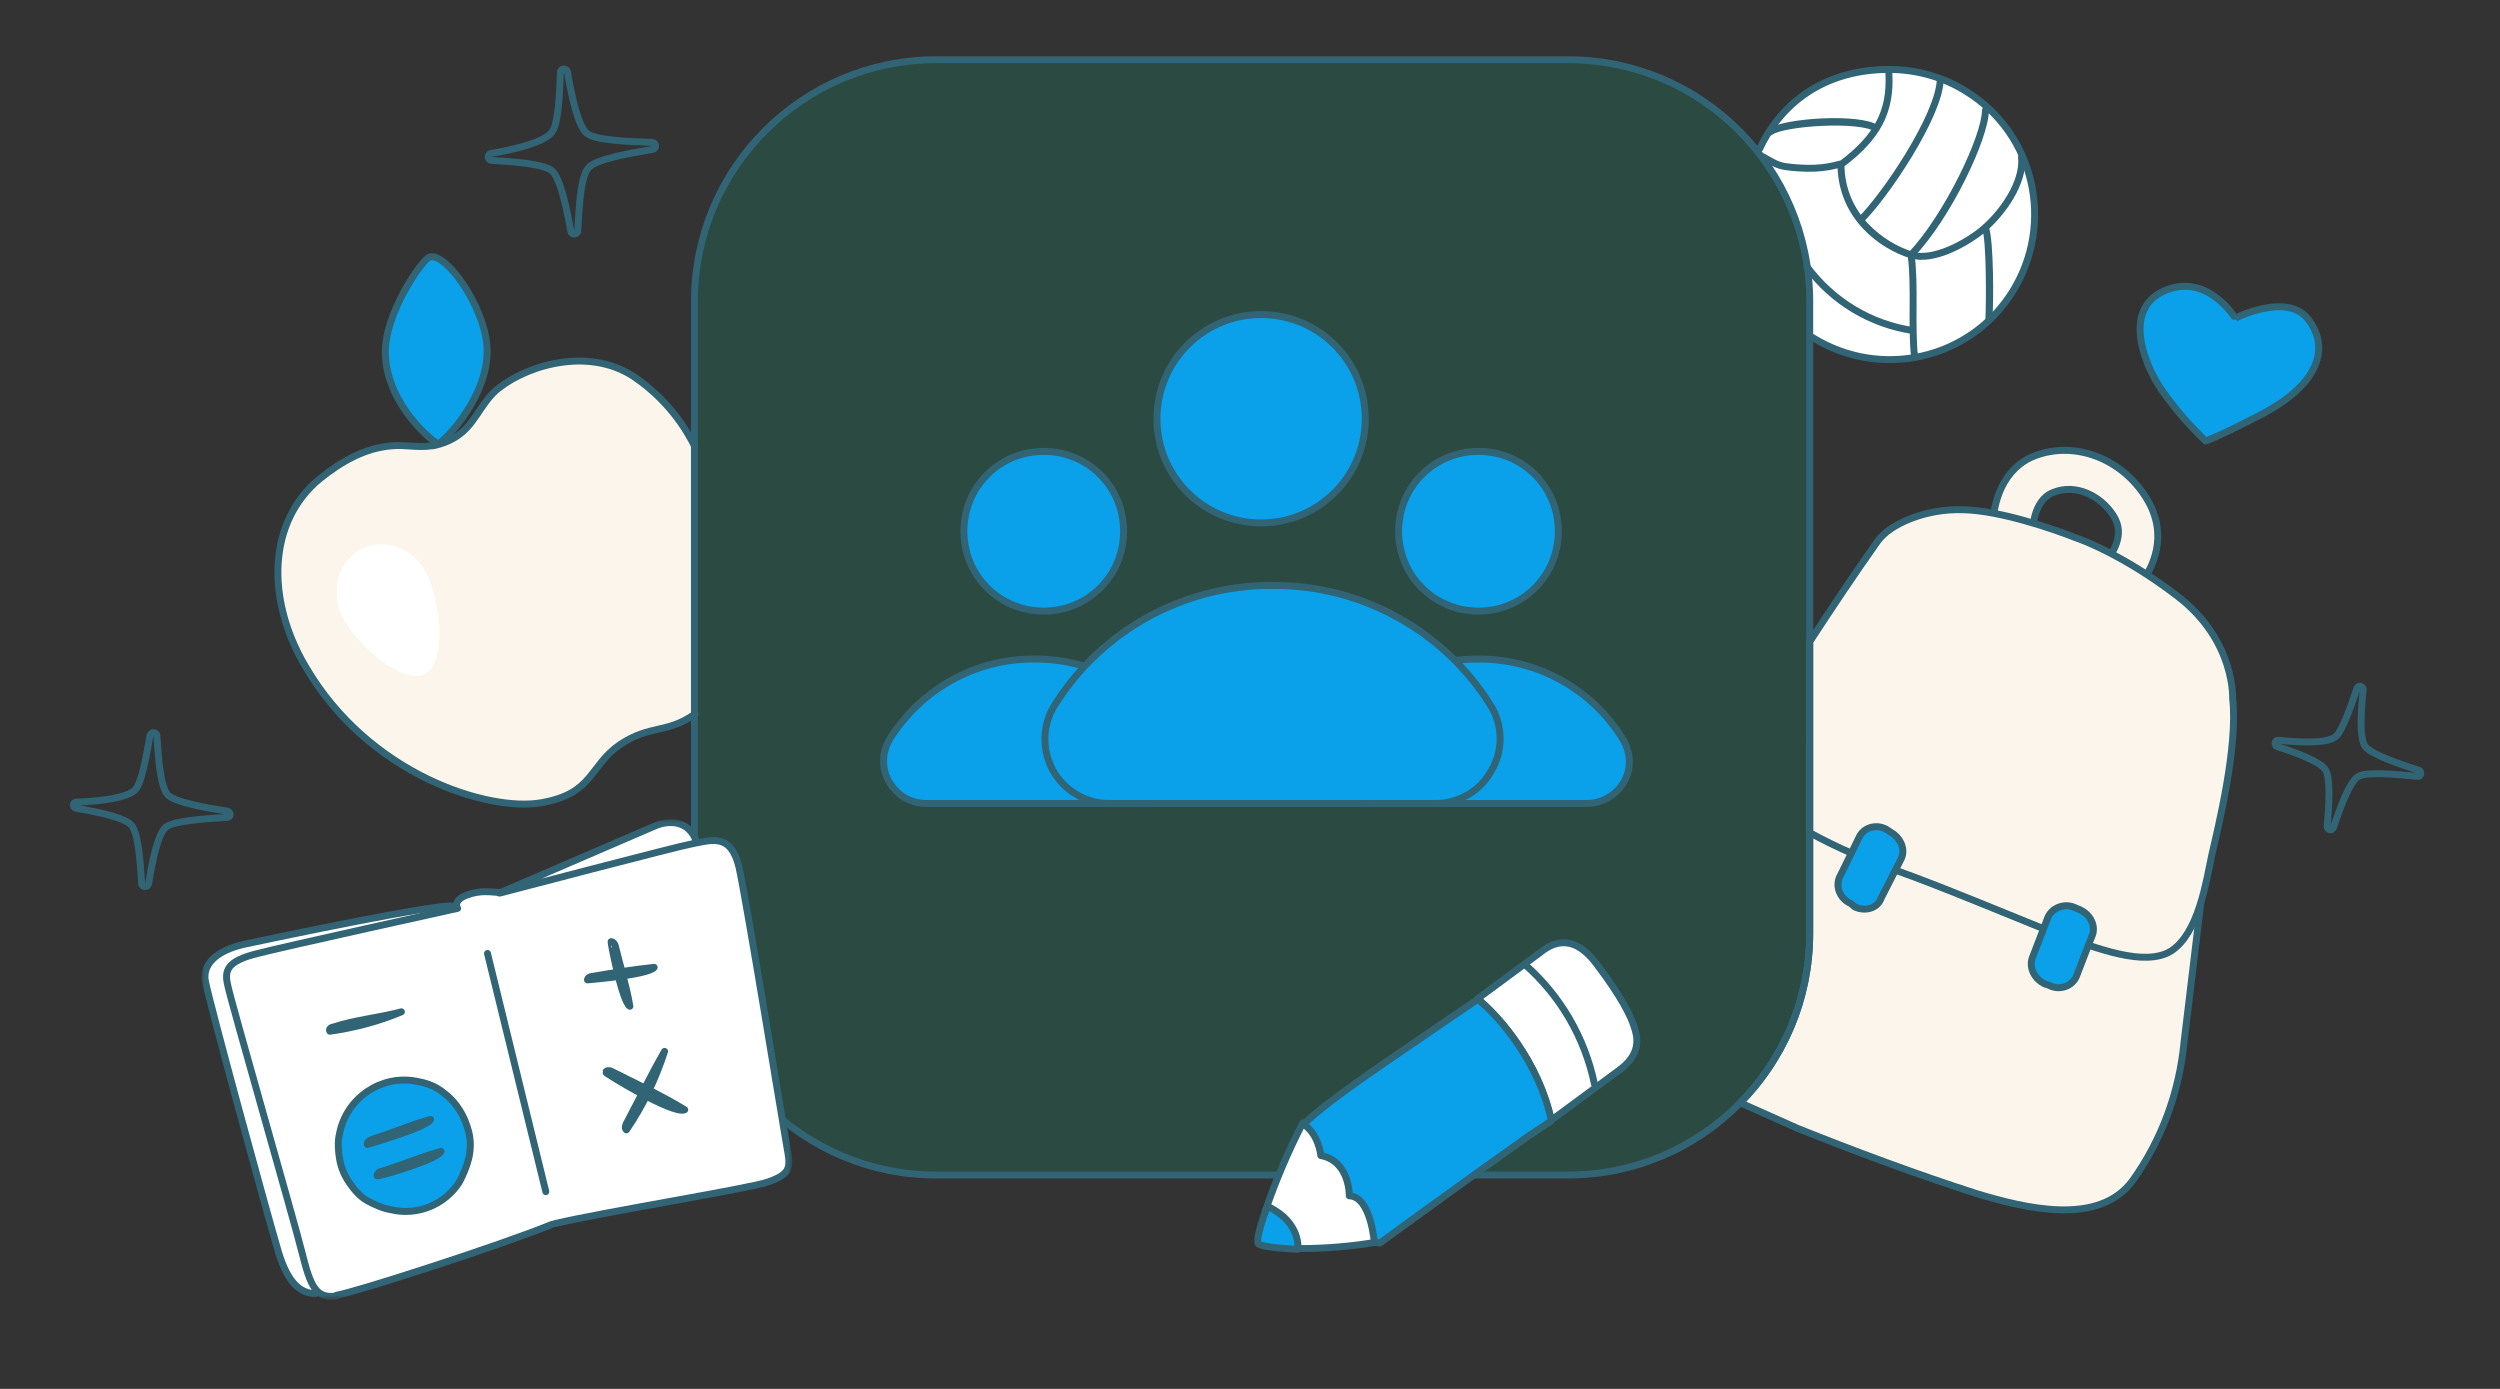 <svg xmlns="http://www.w3.org/2000/svg" width="360" height="200" fill="none"><rect width="100%" height="100%" fill="#333333" stroke="none"/><g clip-path="url(#a)"><mask id="b" width="360" height="200" x="0" y="0" fill="none" maskUnits="userSpaceOnUse" style="mask-type:luminance"><path fill="#FFF" d="M360 0H0v200h360V0Z"/></mask><g mask="url(#b)"><path fill="#FCF5EB" stroke="#316474" stroke-linecap="round" stroke-linejoin="round" d="M308.6 83.603c1-1.5 4-6.3.4-12s-10.3-8.1-15.9-6c-4.6 1.7-6.2 6.7-6.1 10.5l21.4 7.9.2-.2v-.2Zm-15.9-7.1s0-4.5 3-5.6c3.2-1.3 6.8.5 8.6 3.3 1.9 2.9-.3 5.5-1 6.9l-10.6-4.6Zm-32.1 29.6v28.3c0 9.5-3.8 18.1-10 24.4l8.3 3.7c8.5 3.4 17.1 6.6 25.8 9.4 6.7 2 17.5 4.8 22.4-1.9 4.2-5.9 6.7-12.7 7.4-19.9l2.5-20.8-56.4-23.2Z"/><path fill="#FCF5EB" stroke="#316474" stroke-linecap="round" stroke-linejoin="round" d="M321.5 100.603s.4-8.4-8-14.8-14.7-8.4-14.7-8.4c-3-1.2-10.8-3.9-16.1-4-5.3-.2-10.5 2-12.3 4.5-3.4 4.8-6.6 9.6-9.8 14.5v27.5c4 2.2 8.2 4 12.6 5.5 5.8 2 19.6 7.8 24 9.5 4.3 1.4 11.6 4.5 15.5 2 3.9-2.6 5-10 5.8-13.8.9-3.9 3.8-15.7 3-22.5Z"/><path fill="#0AA0EA" stroke="#316474" stroke-linecap="round" stroke-linejoin="round" d="m267.1 130.601-.6-.5c-1.6-.7-2.3-2.6-1.5-4l2.7-5.5c.6-1.4 2.4-2 3.9-1.2l.6.4c1.5.8 2.3 2.6 1.5 4l-2.8 5.5c-.5 1.5-2.3 2-3.8 1.3Zm28 11.3-.6-.2c-1.6-.7-2.4-2.5-1.8-3.9l2.2-5.7c.6-1.4 2.4-2.1 3.9-1.4l.7.3c1.6.7 2.4 2.5 1.7 3.9l-2.2 5.7c-.6 1.4-2.3 2-3.7 1.4-.1 0-.1-.1-.2-.1Z"/><path fill="#FFF" d="M62.1 82.801c1.3 3.7 1.7 12.5-1.8 13.8-3.4 1.2-9.3-5.6-10.7-9.3-1.4-3.7.3-7.7 3.8-8.9 3.5-1.2 7.4.7 8.7 4.4Z"/><path fill="#0AA0EA" stroke="#316474" stroke-linecap="round" stroke-linejoin="round" d="M321.9 45.803s7.5-3.8 10.5.2c3 3.9 1.9 9.3-7.2 13.9-6.2 3.2-7.6 3.6-7.6 3.6-2.2-2.1-4.2-4.4-6-6.9-2.6-3.5-6.2-11.9 0-14.7 6.3-2.8 10.3 4 10.3 3.9Z"/><path fill="#06CF9C" fill-opacity=".15" d="M225.5 8.602h-91c-19.2 0-34.8 15.6-34.8 34.8v91c0 19.2 15.6 34.8 34.8 34.8h91c19.2 0 34.8-15.6 34.8-34.8v-91c0-19.2-15.6-34.8-34.8-34.8Z"/><path fill="#0AA0EA" stroke="#316474" stroke-linecap="round" stroke-linejoin="round" d="M181.6 75.3c-8.3 0-15-6.7-15-15s6.7-15 15-15 15 6.7 15 15-6.7 15-15 15ZM212.9 88c-6.4 0-11.5-5.1-11.5-11.5S206.5 65 212.9 65s11.5 5.1 11.5 11.5S219.3 88 212.9 88Zm-62.6 0c-6.4 0-11.5-5.1-11.5-11.5S143.9 65 150.3 65s11.5 5.1 11.5 11.5S156.7 88 150.3 88Z"/><path stroke="#316474" stroke-linecap="round" stroke-linejoin="round" d="M80.7 10.4c-.1 3.1-.3 7.4-1.2 8.6-1.1 1.5-5.3 2.5-8.8 3.1-.6.1-.5 1 .1 1 3.3.2 7.5.5 8.7 1.5 1.2 1.1 2.1 5.4 2.7 8.7.1.6 1 .5 1-.1.2-3.5.4-7.9 1.6-9.1 1.1-1.2 5.8-2 9.2-2.6.6-.1.5-1-.1-1-3.4-.1-8.2-.3-9.4-1.3-1.3-1.1-2.2-5.4-2.8-8.9-.1-.5-1-.5-1 .1Zm-59.1 95.501c-.5 2.9-1.2 6.8-2.1 7.8-1.1 1.2-5.1 1.7-8.5 1.8-.6 0-.6.8 0 .9 3 .5 6.9 1.3 7.9 2.4 1 1.1 1.3 5.2 1.5 8.4 0 .6.9.6 1 .1.5-3.2 1.3-7.2 2.5-8.2 1.1-.9 5.6-1.2 8.8-1.4.6 0 .6-.8 0-.9-3.2-.5-7.5-1.3-8.5-2.3-1.1-1.1-1.4-5.3-1.6-8.5 0-.6-.8-.7-1-.1Zm317.8-6.8c-.9 2.7-2.1 6.2-3.1 7-1.3 1-5.1.8-8.2.5-.5-.1-.7.7-.2.9 2.8.9 6.3 2.2 7 3.4.7 1.2.5 5.1.2 8.1 0 .5.7.7.9.2 1-2.9 2.3-6.6 3.6-7.4 1.2-.7 5.4-.3 8.5 0 .5.1.7-.7.2-.9-2.9-.9-6.9-2.3-7.7-3.4-.9-1.2-.6-5.2-.3-8.2 0-.5-.7-.7-.9-.2Z"/><path fill="#FCF5EB" d="M100 64.202c-1.9-3.8-4.7-7.1-8.2-9.6-6.4-4.7-15.4-2.3-20 1.3-2.2 1.7-3.1 4.4-5.1 6.2-1.2 1.1-2.8 1.8-4.4 2.1h-.2c-1.9.3-3.8-.2-5.7 0-3.9.3-7.3 2.3-10.3 4.7-7.5 6.1-7.9 17.3-2.1 27.1 9.1 15.6 26.3 20.9 33.9 19.6 7.6-1.3 6.9-5.3 11.4-8.4 4.4-2.9 6.7-1.5 10.8-4.4"/><path stroke="#316474" stroke-linecap="round" stroke-linejoin="round" d="M100 64.202c-1.9-3.8-4.7-7.1-8.2-9.6-6.4-4.7-15.4-2.3-20 1.3-2.2 1.7-3.1 4.4-5.1 6.2-1.2 1.1-2.8 1.8-4.4 2.1h-.2c-1.9.3-3.8-.2-5.7 0-3.9.3-7.3 2.3-10.3 4.7-7.5 6.1-7.9 17.3-2.1 27.1 9.1 15.6 26.3 20.9 33.9 19.6 7.6-1.3 6.9-5.3 11.4-8.4 4.4-2.9 6.7-1.5 10.8-4.4"/><path fill="#0AA0EA" stroke="#316474" stroke-linecap="round" stroke-linejoin="round" d="M63.1 63.902c.6 0 7.7-7.1 7-14.3-.5-5.6-5.8-13.2-8.2-12.6-1 .2-6.7 8.3-6.4 14.1.3 7.5 7.2 12.8 7.6 12.8Z"/><path fill="#FFF" d="M61.5 82.701c1.8 3.7 3 12.8-.4 14.4-3.4 1.6-10.2-4.8-11.9-8.5-1.7-3.7-.4-8 3-9.6 3.3-1.6 7.5 0 9.3 3.7Z"/><path fill="#0AA0EA" stroke="#316474" stroke-linecap="round" stroke-linejoin="round" d="M169.7 106.302c-4.4-7.1-12.2-11.4-20.6-11.4h-.3c-8.4 0-16.1 4.3-20.6 11.4-1.2 1.9-1.3 4.3-.2 6.2 1.1 2 3.1 3.2 5.4 3.2h31.2c2.2 0 4.3-1.2 5.4-3.2 1.1-2 .9-4.3-.3-6.2Zm63.9 0c-4.4-7.1-12.2-11.4-20.6-11.4h-.3c-8.4 0-16.1 4.3-20.6 11.4-1.2 1.9-1.3 4.3-.2 6.2 1.1 1.9 3.1 3.2 5.4 3.2h31.2c2.2 0 4.3-1.2 5.4-3.2 1.1-2 .9-4.3-.3-6.2Z"/><path fill="#FFF" d="M291.2 22.6C288 15.2 280.6 10 272 10s-15.2 4.2-18.6 11.4l.6 2.1c4.1 5.8 6.3 12.8 6.3 19.9v2.7l.7 2.5c9.8 6.1 22.7 3 28.8-6.8 3.5-5.8 4.1-12.9 1.4-19.2Z"/><path fill="#FFF" d="M275.2 36.702c-4.2-1.3-10.1-5.5-10.1-13.1 0 7.6 6 11.8 10.1 13.1Zm0 0c.6 4.5 0 10.2.5 14.7l-.5-14.7Zm0 0c3.2 1 8-1.7 10.4-3.7 2.7-2.3 5.9-6.7 5.5-10.4m-11.7-11.2c-.1 5.2-8 16.9-11.5 20.3l11.5-20.3Zm-7.4-.8c.3 5.5-1.7 9.2-6.9 13.1l6.9-13.1Zm-1.8 7.9c-2.3-1.7-13.4-1-15.3.5 1.8-1.4 13-2.1 15.3-.5Zm5.3 29.1c-6.1-.9-11.6-4.2-15.3-9.2l15.3 9.2Z"/><path stroke="#316474" stroke-linecap="round" stroke-linejoin="round" d="M275.2 36.702c-4.2-1.3-10.1-5.5-10.1-13.1 0 7.6 6 11.8 10.1 13.1Zm0 0c.6 4.5 0 10.2.5 14.7m-.5-14.7c3.2 1 8-1.7 10.4-3.7 2.7-2.3 5.9-6.7 5.5-10.4m-11.7-11.2c-.1 5.2-8 16.9-11.5 20.3m4.1-21.1c.3 5.5-1.7 9.2-6.9 13.1m10.4 23.9c-6.1-.9-11.6-4.2-15.3-9.2m10-19.9c-2.3-1.7-13.4-1-15.3.5 1.8-1.4 13-2.1 15.3-.5ZM253.9 22.602c1.3.7 1.9 1.2 3.3 1.4 4.5.6 6.7-.1 7.9-.4"/></g><path stroke="#316474" stroke-linecap="round" stroke-linejoin="round" d="M225.8 8.602h-91c-19.2 0-34.8 15.6-34.8 34.8v91c0 19.2 15.6 34.8 34.8 34.8h91c19.2 0 34.8-15.6 34.8-34.8v-91c0-19.2-15.6-34.8-34.8-34.8Z"/><path fill="#FFF" stroke="#316474" stroke-linecap="round" stroke-linejoin="round" d="M221.6 137.299c1.5-1.2 4.6-3.4 8.3 1.5 3.7 4.9 4.9 7.5 5.4 9s1.2 4-2.4 6.5l-9.5 7c-1.7-6.8-5.4-12.9-10.6-17.5l8.8-6.5Z"/><path fill="#FFF" d="M194.1 162.498c4.2.9 6.9 7.5 6.9 7.5 3 .1-.9 6-.9 6l-1.5 2.9-2.6.5c-1.8.3-5.8.5-9.1.5l-3-.5s-.9-.5-1.1-2.5l-.6-2.4c1.5-4.4 3.3-8.6 5.4-12.7-.1.1.1-.1 0 0 2 1.4 6.5.7 6.5.7Z"/><path stroke="#316474" stroke-linecap="round" stroke-linejoin="round" d="M187.6 161.699c-2.1 4.1-3.9 8.3-5.4 12.7l.6 2.4c.2 1.9 1.1 2.5 1.1 2.5l3 .5c3.9 0 7.8-.3 11.7-1l1.5-2.9s3.9-5.9.9-6c0 0-2.7-6.7-6.9-7.5 0 .1-4.5.8-6.5-.7Zm0 0c-.1.2.1 0 0 0Z"/><path fill="#0AA0EA" stroke="#316474" stroke-linecap="round" stroke-linejoin="round" d="M212.8 143.898c3.1 2.4 8.9 9.2 10.6 17.5l-3.3 2.2c-8.8 6.2-20.8 15-21.4 15.4l-.8-.1s-.5-6.6-3.6-6.7c0 0 .1-5-4.1-5.8 0 0-.3-3.1-2.5-4.5 4.2-4 12.3-9.2 20.1-14.6l5-3.4Zm-30.1 29.9c4.7 2.3 4.2 6.1 4.2 6.1s-5.1-.2-5.7-.8c-.3-.4.2-2.4 1.1-4.9l.4-.4Z"/><path fill="#FFF" d="M219.6 138.898c5.1 4.5 8.6 10.5 10 17.2l-10-17.2Z"/><path stroke="#316474" stroke-linecap="round" stroke-linejoin="round" d="M219.6 138.898c5.1 4.5 8.6 10.5 10 17.2"/><path fill="#0AA0EA" stroke="#316474" stroke-linecap="round" stroke-linejoin="round" d="M214.6 101.501c-6.7-10.7-18.5-17.2-31.1-17.2h-.5c-12.6 0-24.4 6.5-31.1 17.2-1.8 2.8-1.9 6.4-.3 9.4 1.6 2.9 4.7 4.8 8.1 4.8h47c3.4 0 6.5-1.8 8.1-4.8 1.7-2.9 1.6-6.6-.2-9.4Z"/><mask id="c" width="85" height="70" x="29" y="118" fill="none" maskUnits="userSpaceOnUse" style="mask-type:luminance"><path fill="#FFF" d="M114 118H29v69.1h85V118Z"/></mask><g mask="url(#c)"><path fill="#FFF" d="M48.5 186.602c2.6-.4 23.7-7.2 31-10.2 0 0 28.8-5.3 31.1-6.1 3.5-1.3 3.2-2.3 2.7-5.1s-5.8-35.4-6.9-40.3c-1.1-4.6-3.7-3.9-6.2-3.4l.1-.1c-1.2-3.3-4.2-2.9-5.9-2.3l-22.4 9.6c-1.3 0-2.7-.3-4.8.4-2.1.8-1.8 1.5-1.8 1.5-1.8-.5-25.1 4.4-29.8 5.4-4.8 1-6.4 3.3-5.9 5.5.7 3.5 8.7 32.8 10.5 38.9 1.4 4.6 3.2 5.9 5.3 6"/><path stroke="#316474" stroke-linecap="round" stroke-linejoin="round" d="m71.9 128.6 22.5-9.7c1.7-.7 4.7-1 5.9 2.3M72 128.6s25.9-6.8 27.7-7.1c2.7-.5 5.5-1.6 6.7 3.3 1.1 4.9 6.4 37.5 6.9 40.3.5 2.8.8 3.9-2.7 5.1-2.4.9-23.5 4.3-30.7 6m-14.6-45.7c-1.8-.5-25.1 4.4-29.8 5.4-4.8 1-6.4 3.3-5.9 5.5.7 3.5 8.7 32.8 10.5 38.9 1.4 4.6 3.2 5.9 5.3 6"/><path stroke="#316474" stroke-linecap="round" stroke-linejoin="round" d="M48.5 186.602c-3 .5-3.8-1.4-5-6.2-1.2-4.8-10.3-36.4-10.7-38.5-.5-2.1-.2-3.5 4.3-4.6 3.4-.9 28.8-6.5 28.8-6.5s-.8-1.1 1.3-1.9c2.1-.8 3.5-.4 4.8-.4"/><path stroke="#316474" stroke-linecap="round" stroke-linejoin="round" d="M79.5 176.301c-7.3 3-28.4 9.8-31 10.2m21.7-49.2 8.4 34.3"/><path fill="#0AA0EA" stroke="#316474" stroke-linecap="round" stroke-linejoin="round" d="M56.3 174.202c-1.2-.2-2.3-.7-3.4-1.3-1.1-.6-1.9-1.6-2.6-2.6-.7-1-1.2-2.2-1.4-3.4-.2-1.2-.3-2.5 0-3.7 1-5.1 6-8.5 11.1-7.5 1.2.2 2.4.6 3.4 1.3 1 .7 1.9 1.5 2.6 2.6.7 1 1.2 2.2 1.5 3.4.3 1.2.3 2.5 0 3.8-.3 1.2-.8 2.4-1.4 3.5-2.1 3.2-6 4.8-9.8 3.9Z"/><path stroke="#316474" stroke-linecap="round" stroke-linejoin="round" d="M52.9 164.801c-.1-.3.3-.6.6-.7 2.8-.9 5.6-2.1 8.5-2.9-.4 1.1-9.1 3.6-9.1 3.6Zm1.4 4.5c0-.3.3-.6.6-.6 2.9-.9 5.7-2.1 8.6-2.9-.5 1.2-9.1 3.7-9.2 3.5Zm-6.8-20.8c-.2-.3.2-.6.5-.6 2.9-1 6.9-1.4 9.8-2.2-3.3 1.4-6.8 2.3-10.3 2.8Zm37.1-7.4c0-.3.4-.5.7-.5 3-.5 5.9-1 8.9-1.3-.8 1.1-9.6 1.8-9.6 1.8Z"/><path stroke="#316474" stroke-linecap="round" stroke-linejoin="round" d="M88.6 136.202c-.1-.3-.3-.6-.6-.6-.1 0 1.6 8.7 2.7 9.3-.5-3-1.4-5.8-2.1-8.7Zm1.6 26.5c-.3-.2-.1-.8.1-1.1 1.8-3.4 3.5-6.9 5.4-10.2-1.3 4-3.1 7.8-5.5 11.3Z"/><path stroke="#316474" stroke-linecap="round" stroke-linejoin="round" d="M87.2 154.399c.2-.4.8-.2 1.1 0 3.4 1.7 7 3.4 10.3 5.4-1.6.8-11.5-5.3-11.4-5.4Z"/></g><path stroke="#316474" stroke-linecap="round" stroke-linejoin="round" d="M261 48.6c9.8 6.1 22.7 3.2 28.8-6.6 6.1-9.8 3.2-22.7-6.6-28.8-3.3-2.1-7.2-3.2-11.2-3.2-8.6 0-15.2 4.2-18.6 11.4"/><path fill="#FFF" stroke="#316474" stroke-linecap="round" stroke-linejoin="round" d="M275.2 36.698c5.2-5.5 10.7-17 10.7-20.8 0 3.8-5.4 15.3-10.7 20.8ZM285.9 32.8c.7 1.8.6 11.2.5 13.1.2-2 .2-11.3-.5-13.1Z"/></g><defs><clipPath id="a"><path fill="#fff" d="M0 0h360v200H0z"/></clipPath></defs></svg>